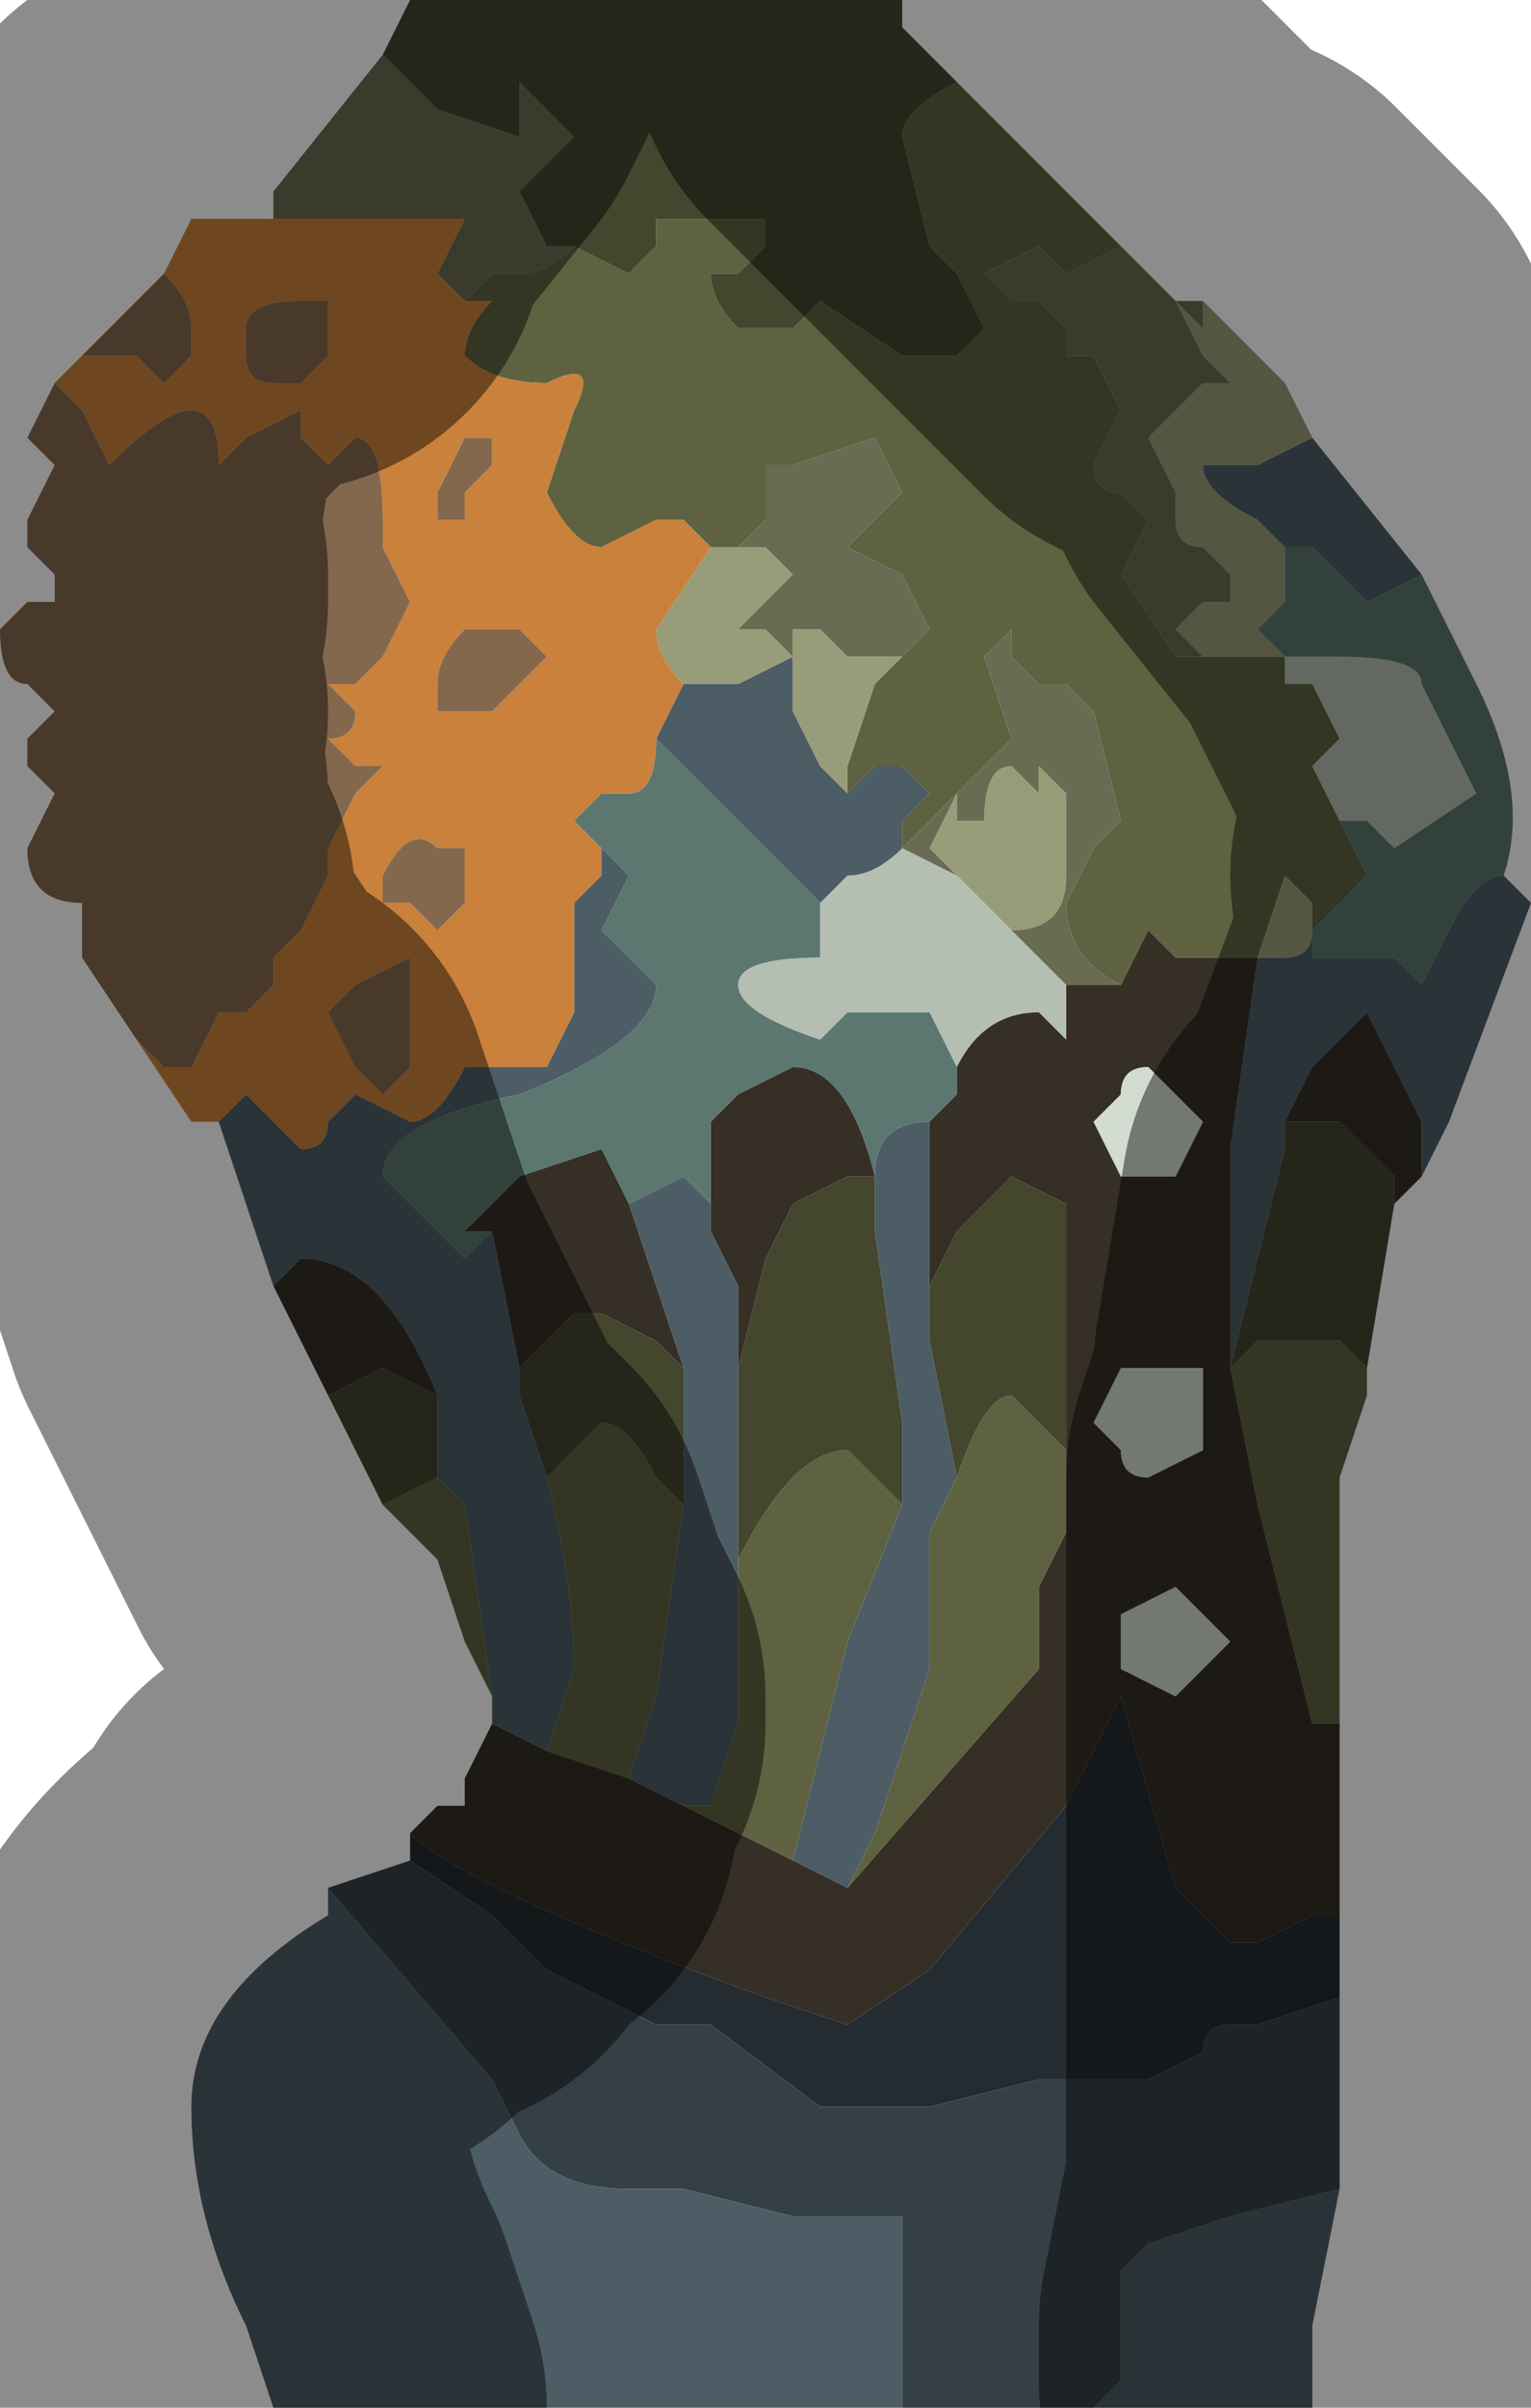 <?xml version="1.0" encoding="UTF-8" standalone="no"?>
<svg xmlns:xlink="http://www.w3.org/1999/xlink" height="4.4px" width="2.8px" xmlns="http://www.w3.org/2000/svg">
  <g transform="matrix(1.0, 0.0, 0.0, 1.0, 1.25, 2.2)">
    <path d="M1.25 0.3 L1.25 0.35 1.2 0.5 1.2 0.95 1.15 0.95 1.05 0.55 1.0 0.3 1.05 0.25 1.2 0.25 1.25 0.3 M-0.35 0.9 L-0.4 0.8 -0.45 0.65 -0.55 0.55 -0.45 0.5 -0.4 0.55 -0.35 0.9 M0.5 -2.05 L0.6 -1.95 0.8 -1.75 0.7 -1.7 0.65 -1.75 0.55 -1.7 0.6 -1.65 0.65 -1.65 0.7 -1.6 0.7 -1.55 0.75 -1.55 0.8 -1.45 0.75 -1.35 Q0.75 -1.3 0.8 -1.3 L0.85 -1.25 0.85 -1.25 0.8 -1.15 0.9 -1.0 0.95 -1.0 1.0 -1.0 1.0 -1.0 1.1 -1.0 1.1 -0.95 1.15 -0.95 1.2 -0.85 1.15 -0.8 1.15 -0.8 1.2 -0.7 1.25 -0.6 1.2 -0.55 1.15 -0.5 1.15 -0.55 1.1 -0.6 1.05 -0.45 0.95 -0.45 0.9 -0.45 0.85 -0.5 0.8 -0.4 Q0.7 -0.45 0.7 -0.55 L0.75 -0.65 0.8 -0.7 0.75 -0.9 0.7 -0.95 0.65 -0.95 0.6 -1.0 0.6 -1.05 0.55 -1.0 0.6 -0.85 0.5 -0.75 0.45 -0.7 0.4 -0.65 0.4 -0.7 0.45 -0.75 0.4 -0.8 0.35 -0.8 0.35 -0.8 0.3 -0.75 0.3 -0.75 0.3 -0.8 0.35 -0.95 0.35 -0.95 0.4 -1.0 0.45 -1.05 0.45 -1.05 0.4 -1.15 0.3 -1.2 0.35 -1.25 0.4 -1.3 0.35 -1.4 0.2 -1.35 0.15 -1.35 0.15 -1.25 0.1 -1.2 0.05 -1.2 0.05 -1.2 0.0 -1.25 -0.05 -1.25 -0.15 -1.2 Q-0.2 -1.2 -0.25 -1.3 L-0.2 -1.45 Q-0.15 -1.55 -0.25 -1.5 -0.35 -1.5 -0.4 -1.55 -0.4 -1.6 -0.35 -1.65 L-0.4 -1.65 -0.35 -1.7 -0.3 -1.7 Q-0.25 -1.7 -0.2 -1.75 L-0.25 -1.75 -0.2 -1.75 -0.1 -1.7 -0.05 -1.75 -0.05 -1.8 0.1 -1.8 0.15 -1.8 0.15 -1.75 0.1 -1.7 0.05 -1.7 Q0.05 -1.65 0.1 -1.6 0.15 -1.6 0.2 -1.6 L0.25 -1.65 0.4 -1.55 0.5 -1.55 0.55 -1.6 0.5 -1.7 0.45 -1.75 0.4 -1.95 Q0.4 -2.0 0.5 -2.05 L0.5 -2.05 M0.7 0.5 L0.7 0.6 0.65 0.7 0.65 0.85 0.3 1.25 0.35 1.15 0.45 0.85 0.45 0.6 0.5 0.5 Q0.55 0.35 0.6 0.35 L0.7 0.45 0.7 0.5 M0.2 1.2 L0.0 1.1 0.05 1.1 0.1 0.95 0.1 0.75 0.1 0.65 Q0.2 0.45 0.3 0.45 L0.4 0.55 0.3 0.8 0.2 1.2 M-0.1 1.05 L-0.25 1.0 -0.2 0.85 Q-0.2 0.7 -0.25 0.5 L-0.2 0.45 -0.15 0.4 Q-0.1 0.4 -0.05 0.5 L0.0 0.55 -0.05 0.9 -0.1 1.05" fill="#5f6240" fill-rule="evenodd" stroke="none"/>
    <path d="M1.1 -1.0 L1.1 -1.0 1.2 -1.0 1.2 -1.0 Q1.35 -1.0 1.35 -0.95 L1.45 -0.75 Q1.3 -0.65 1.3 -0.65 L1.25 -0.7 1.2 -0.7 1.15 -0.8 1.15 -0.8 1.2 -0.85 1.15 -0.95 1.1 -0.95 1.1 -1.0 M0.6 -0.5 L0.7 -0.4 0.7 -0.3 0.65 -0.35 Q0.55 -0.35 0.5 -0.25 L0.45 -0.35 0.3 -0.35 0.25 -0.3 Q0.1 -0.35 0.1 -0.4 0.1 -0.45 0.25 -0.45 L0.25 -0.55 0.25 -0.55 0.3 -0.6 Q0.35 -0.6 0.4 -0.65 L0.4 -0.65 0.5 -0.6 0.55 -0.55 0.6 -0.5" fill="#b4bfb1" fill-rule="evenodd" stroke="none"/>
    <path d="M1.35 -1.15 L1.4 -1.05 1.45 -0.95 Q1.55 -0.75 1.5 -0.6 1.45 -0.6 1.4 -0.5 L1.35 -0.4 1.3 -0.45 1.2 -0.45 1.15 -0.45 1.15 -0.5 1.2 -0.55 1.25 -0.6 1.2 -0.7 1.25 -0.7 1.3 -0.65 Q1.3 -0.65 1.45 -0.75 L1.35 -0.95 Q1.35 -1.0 1.2 -1.0 L1.2 -1.0 1.1 -1.0 1.05 -1.05 1.1 -1.1 1.1 -1.2 1.15 -1.2 1.2 -1.15 1.25 -1.1 1.35 -1.15 M-0.05 -0.85 L0.1 -0.7 0.25 -0.55 0.25 -0.45 Q0.1 -0.45 0.1 -0.4 0.1 -0.35 0.25 -0.3 L0.3 -0.35 0.45 -0.35 0.5 -0.25 0.5 -0.2 0.45 -0.15 0.45 -0.15 Q0.35 -0.15 0.35 -0.05 0.3 -0.25 0.2 -0.25 L0.1 -0.2 0.05 -0.15 0.05 0.0 0.0 -0.05 -0.1 0.0 -0.15 -0.1 -0.3 -0.05 -0.4 0.05 -0.35 0.05 -0.4 0.1 -0.55 -0.05 Q-0.55 -0.15 -0.3 -0.2 -0.05 -0.3 -0.05 -0.4 L-0.1 -0.45 -0.15 -0.5 -0.1 -0.6 -0.15 -0.65 -0.15 -0.65 -0.2 -0.7 -0.2 -0.7 -0.15 -0.75 -0.1 -0.75 Q-0.05 -0.75 -0.05 -0.85" fill="#5c7770" fill-rule="evenodd" stroke="none"/>
    <path d="M1.15 -1.4 L1.35 -1.15 1.25 -1.1 1.2 -1.15 1.15 -1.2 1.1 -1.2 1.05 -1.25 Q0.95 -1.3 0.95 -1.35 L1.05 -1.35 1.15 -1.4 M1.5 -0.6 L1.55 -0.55 1.4 -0.15 1.35 -0.05 1.35 -0.15 1.3 -0.25 1.25 -0.35 1.15 -0.25 1.1 -0.15 1.1 -0.1 1.05 0.1 1.0 0.3 1.0 -0.1 1.05 -0.45 1.1 -0.45 Q1.15 -0.45 1.15 -0.5 L1.15 -0.45 1.2 -0.45 1.3 -0.45 1.35 -0.4 1.4 -0.5 Q1.45 -0.6 1.5 -0.6 M1.2 1.8 L1.15 2.05 1.15 2.15 1.15 2.2 0.75 2.2 0.8 2.15 0.8 1.95 0.8 1.95 0.85 1.9 1.0 1.85 1.2 1.8 M0.4 2.2 L-0.75 2.2 -0.8 2.05 Q-0.9 1.85 -0.9 1.65 -0.9 1.45 -0.65 1.3 L-0.65 1.25 -0.35 1.6 -0.3 1.7 Q-0.25 1.8 -0.1 1.8 L0.0 1.8 0.2 1.85 0.3 1.85 0.4 1.85 0.4 1.95 0.4 2.2 M-0.35 0.95 L-0.35 0.9 -0.35 0.9 -0.4 0.55 -0.45 0.5 -0.45 0.35 Q-0.55 0.1 -0.7 0.1 L-0.7 0.1 -0.75 0.15 -0.85 -0.15 -0.85 -0.15 -0.8 -0.2 -0.7 -0.1 Q-0.65 -0.1 -0.65 -0.15 L-0.6 -0.2 -0.5 -0.15 Q-0.45 -0.15 -0.4 -0.25 L-0.25 -0.25 -0.2 -0.35 -0.2 -0.55 -0.15 -0.6 -0.15 -0.65 -0.15 -0.65 -0.1 -0.6 -0.15 -0.5 -0.1 -0.45 -0.05 -0.4 Q-0.05 -0.3 -0.3 -0.2 -0.55 -0.15 -0.55 -0.05 L-0.4 0.1 -0.35 0.05 -0.3 0.3 -0.3 0.35 -0.25 0.5 Q-0.2 0.7 -0.2 0.85 L-0.25 1.0 -0.35 0.95 M0.3 -0.75 L0.3 -0.75 0.35 -0.8 0.35 -0.8 0.4 -0.8 0.45 -0.75 0.4 -0.7 0.4 -0.65 0.4 -0.65 Q0.35 -0.6 0.3 -0.6 L0.25 -0.55 0.25 -0.55 0.1 -0.7 -0.05 -0.85 0.0 -0.95 0.0 -0.95 0.05 -0.95 0.1 -0.95 0.1 -0.95 0.2 -1.0 0.2 -0.95 0.2 -0.9 0.25 -0.8 Q0.3 -0.75 0.3 -0.75 M0.05 0.0 L0.05 0.05 0.1 0.15 0.1 0.3 0.1 0.65 0.1 0.75 0.1 0.95 0.05 1.1 0.0 1.1 0.0 1.1 -0.1 1.05 -0.05 0.9 0.0 0.55 0.0 0.4 0.0 0.3 -0.05 0.15 -0.1 0.0 0.0 -0.05 0.05 0.0 M0.35 -0.05 L0.35 -0.05 Q0.35 -0.15 0.45 -0.15 L0.45 -0.15 0.45 -0.1 0.45 0.15 0.45 0.25 0.5 0.5 0.45 0.6 0.45 0.85 0.35 1.15 0.3 1.25 0.2 1.2 0.3 0.8 0.4 0.55 0.4 0.4 0.35 0.05 0.35 -0.05" fill="#4d5d66" fill-rule="evenodd" stroke="none"/>
    <path d="M0.95 -1.65 L1.0 -1.6 1.05 -1.55 1.1 -1.5 1.15 -1.4 1.05 -1.35 0.95 -1.35 Q0.95 -1.3 1.05 -1.25 L1.1 -1.2 1.1 -1.1 1.05 -1.05 1.1 -1.0 1.0 -1.0 1.0 -1.0 0.95 -1.0 Q0.9 -1.05 0.9 -1.05 L0.95 -1.1 1.0 -1.1 1.0 -1.15 0.95 -1.2 Q0.9 -1.2 0.9 -1.25 L0.9 -1.3 0.85 -1.4 0.9 -1.45 0.95 -1.5 1.0 -1.5 0.95 -1.55 0.95 -1.55 0.9 -1.65 0.95 -1.6 0.95 -1.65 M1.1 -1.0 L1.1 -1.0 M0.4 -1.0 L0.35 -0.95 0.35 -0.95 0.3 -0.8 0.3 -0.75 Q0.3 -0.75 0.25 -0.8 L0.2 -0.9 0.2 -0.95 0.2 -1.0 0.1 -0.95 0.1 -0.95 0.05 -0.95 0.0 -0.95 Q-0.05 -1.0 -0.05 -1.05 L0.05 -1.2 0.1 -1.2 0.1 -1.2 0.15 -1.2 0.2 -1.15 0.15 -1.1 0.1 -1.05 0.1 -1.05 0.15 -1.05 0.2 -1.0 0.2 -1.05 0.25 -1.05 0.25 -1.05 0.3 -1.0 0.35 -1.0 0.4 -1.0 M1.05 -0.45 L1.1 -0.6 1.15 -0.55 1.15 -0.5 Q1.15 -0.45 1.1 -0.45 L1.05 -0.45 M0.5 -0.6 L0.45 -0.65 0.5 -0.75 Q0.5 -0.75 0.5 -0.7 L0.55 -0.7 Q0.55 -0.8 0.6 -0.8 L0.6 -0.8 0.65 -0.75 0.65 -0.8 0.7 -0.75 0.7 -0.65 0.7 -0.6 Q0.7 -0.5 0.6 -0.5 L0.55 -0.55 0.5 -0.6" fill="#999c78" fill-rule="evenodd" stroke="none"/>
    <path d="M-0.75 -1.8 L-0.75 -1.85 -0.55 -2.1 -0.5 -2.05 -0.45 -2.0 -0.3 -1.95 -0.3 -2.05 -0.2 -1.95 -0.3 -1.85 -0.25 -1.75 -0.2 -1.75 Q-0.25 -1.7 -0.3 -1.7 L-0.35 -1.7 -0.4 -1.65 -0.45 -1.7 -0.4 -1.8 -0.7 -1.8 -0.75 -1.8 -0.75 -1.8 M0.8 -1.75 L0.9 -1.65 0.95 -1.65 0.95 -1.6 0.9 -1.65 0.95 -1.55 0.95 -1.55 1.0 -1.5 0.95 -1.5 0.9 -1.45 0.85 -1.4 0.9 -1.3 0.9 -1.25 Q0.9 -1.2 0.95 -1.2 L1.0 -1.15 1.0 -1.1 0.95 -1.1 0.9 -1.05 Q0.9 -1.05 0.95 -1.0 L0.9 -1.0 0.8 -1.15 0.85 -1.25 0.85 -1.25 0.8 -1.3 Q0.75 -1.3 0.75 -1.35 L0.8 -1.45 0.75 -1.55 0.7 -1.55 0.7 -1.6 0.65 -1.65 0.6 -1.65 0.55 -1.7 0.65 -1.75 0.7 -1.7 0.8 -1.75 M0.1 -1.2 L0.15 -1.25 0.15 -1.35 0.2 -1.35 0.35 -1.4 0.4 -1.3 0.35 -1.25 0.3 -1.2 0.4 -1.15 0.45 -1.05 0.45 -1.05 0.4 -1.0 0.35 -1.0 0.3 -1.0 0.25 -1.05 0.25 -1.05 0.2 -1.05 0.2 -1.0 0.15 -1.05 0.1 -1.05 0.1 -1.05 0.15 -1.1 0.2 -1.15 0.15 -1.2 0.1 -1.2 0.1 -1.2 M0.4 -0.65 L0.45 -0.7 0.5 -0.75 0.6 -0.85 0.55 -1.0 0.6 -1.05 0.6 -1.0 0.65 -0.95 0.7 -0.95 0.75 -0.9 0.8 -0.7 0.75 -0.65 0.7 -0.55 Q0.7 -0.45 0.8 -0.4 L0.75 -0.4 Q0.75 -0.4 0.7 -0.4 L0.6 -0.5 Q0.7 -0.5 0.7 -0.6 L0.7 -0.65 0.7 -0.75 0.65 -0.8 0.65 -0.75 0.6 -0.8 0.6 -0.8 Q0.55 -0.8 0.55 -0.7 L0.5 -0.7 Q0.5 -0.75 0.5 -0.75 L0.45 -0.65 0.5 -0.6 0.4 -0.65" fill="#696b52" fill-rule="evenodd" stroke="none"/>
    <path d="M1.3 0.0 L1.25 0.3 1.2 0.25 1.05 0.25 1.0 0.3 1.05 0.1 1.1 -0.1 1.1 -0.15 1.2 -0.15 1.3 -0.05 1.3 0.0 M-0.55 0.55 L-0.65 0.35 -0.55 0.3 -0.45 0.35 -0.45 0.5 -0.55 0.55 M-0.55 -2.1 L-0.5 -2.2 0.4 -2.2 0.4 -2.15 0.45 -2.1 0.5 -2.05 0.5 -2.05 Q0.4 -2.0 0.4 -1.95 L0.45 -1.75 0.5 -1.7 0.55 -1.6 0.5 -1.55 0.4 -1.55 0.25 -1.65 0.2 -1.6 Q0.15 -1.6 0.1 -1.6 0.05 -1.65 0.05 -1.7 L0.1 -1.7 0.15 -1.75 0.15 -1.8 0.1 -1.8 -0.05 -1.8 -0.05 -1.75 -0.1 -1.7 -0.2 -1.75 -0.25 -1.75 -0.3 -1.85 -0.2 -1.95 -0.3 -2.05 -0.3 -1.95 -0.45 -2.0 -0.5 -2.05 -0.55 -2.1 M0.1 0.3 L0.15 0.1 0.2 0.0 0.3 -0.05 0.35 -0.05 0.35 -0.05 0.35 0.05 0.4 0.4 0.4 0.55 0.3 0.45 Q0.2 0.45 0.1 0.65 L0.1 0.3 M0.45 0.15 L0.5 0.05 0.6 -0.05 0.7 0.0 0.7 0.5 0.7 0.45 0.6 0.35 Q0.55 0.35 0.5 0.5 L0.45 0.6 0.5 0.5 0.45 0.25 0.45 0.15 M0.0 0.3 L0.0 0.4 0.0 0.55 -0.05 0.5 Q-0.1 0.4 -0.15 0.4 L-0.2 0.45 -0.25 0.5 -0.3 0.35 -0.3 0.3 -0.2 0.2 -0.2 0.2 -0.15 0.2 -0.05 0.25 0.0 0.3" fill="#44462d" fill-rule="evenodd" stroke="none"/>
    <path d="M1.35 -0.05 L1.3 0.0 1.3 -0.05 1.2 -0.15 1.1 -0.15 1.15 -0.25 1.25 -0.35 1.3 -0.25 1.35 -0.15 1.35 -0.05 M1.2 0.95 L1.2 1.3 1.15 1.3 1.05 1.35 Q1.05 1.35 1.0 1.35 L0.9 1.25 Q0.9 1.25 0.8 0.9 L0.7 1.1 0.45 1.4 0.3 1.5 0.15 1.45 Q-0.4 1.25 -0.5 1.15 L-0.45 1.1 -0.4 1.1 -0.4 1.05 -0.35 0.95 -0.35 0.95 -0.25 1.0 -0.1 1.05 0.0 1.1 0.0 1.1 0.2 1.2 0.3 1.25 0.65 0.85 0.65 0.7 0.7 0.6 0.7 0.5 0.7 0.0 0.6 -0.05 0.5 0.05 0.45 0.15 0.45 -0.1 0.45 -0.15 0.5 -0.2 0.5 -0.25 Q0.55 -0.35 0.65 -0.35 L0.7 -0.3 0.7 -0.4 Q0.75 -0.4 0.75 -0.4 L0.8 -0.4 0.85 -0.5 0.9 -0.45 0.95 -0.45 1.05 -0.45 1.0 -0.1 1.0 0.3 1.05 0.55 1.15 0.95 1.2 0.95 M-0.65 0.35 L-0.7 0.25 -0.75 0.15 -0.7 0.1 -0.7 0.1 Q-0.55 0.1 -0.45 0.35 L-0.55 0.3 -0.65 0.35 M0.05 0.0 L0.05 -0.15 0.1 -0.2 0.2 -0.25 Q0.3 -0.25 0.35 -0.05 L0.35 -0.05 0.3 -0.05 0.2 0.0 0.15 0.1 0.1 0.3 0.1 0.15 0.05 0.05 0.05 0.0 M0.35 -0.05 L0.35 -0.05 M0.95 -0.15 L0.9 -0.2 0.85 -0.25 Q0.8 -0.25 0.8 -0.2 L0.75 -0.15 0.8 -0.05 0.85 -0.05 0.9 -0.05 0.95 -0.15 M0.75 0.4 L0.8 0.45 Q0.8 0.5 0.85 0.5 L0.95 0.45 0.95 0.4 0.95 0.3 Q0.9 0.3 0.85 0.3 0.8 0.3 0.8 0.3 L0.75 0.4 M0.0 0.3 L-0.05 0.25 -0.15 0.2 -0.2 0.2 -0.2 0.2 -0.3 0.3 -0.35 0.05 -0.4 0.05 -0.3 -0.05 -0.15 -0.1 -0.1 0.0 -0.05 0.15 0.0 0.3 M0.95 0.75 L0.9 0.7 0.8 0.75 0.8 0.85 0.9 0.9 0.95 0.85 1.0 0.8 0.95 0.75" fill="#352f26" fill-rule="evenodd" stroke="none"/>
    <path d="M0.95 -0.15 L0.9 -0.05 0.85 -0.05 0.8 -0.05 0.75 -0.15 0.8 -0.2 Q0.8 -0.25 0.85 -0.25 L0.9 -0.2 0.95 -0.15 M0.75 0.4 L0.8 0.3 Q0.8 0.3 0.85 0.3 0.9 0.3 0.95 0.3 L0.95 0.4 0.95 0.45 0.85 0.5 Q0.8 0.5 0.8 0.45 L0.75 0.4 M0.95 0.75 L1.0 0.8 0.95 0.85 0.9 0.9 0.8 0.85 0.8 0.75 0.9 0.7 0.95 0.75" fill="#d2dbd0" fill-rule="evenodd" stroke="none"/>
    <path d="M1.2 1.3 L1.2 1.45 1.05 1.5 1.0 1.5 Q0.95 1.5 0.95 1.55 L0.85 1.6 0.75 1.6 0.65 1.6 0.45 1.65 0.35 1.65 0.25 1.65 0.05 1.5 -0.05 1.5 -0.05 1.5 -0.25 1.4 -0.35 1.3 -0.5 1.2 -0.5 1.15 Q-0.4 1.25 0.15 1.45 L0.3 1.5 0.45 1.4 0.7 1.1 0.8 0.9 Q0.9 1.25 0.9 1.25 L1.0 1.35 Q1.05 1.35 1.05 1.35 L1.15 1.3 1.2 1.3" fill="#242c31" fill-rule="evenodd" stroke="none"/>
    <path d="M1.2 1.45 L1.2 1.7 1.2 1.8 1.0 1.85 0.85 1.9 0.8 1.95 0.8 1.95 0.8 2.15 0.75 2.2 0.4 2.2 0.4 1.95 0.4 1.85 0.3 1.85 0.2 1.85 0.0 1.8 -0.1 1.8 Q-0.25 1.8 -0.3 1.7 L-0.35 1.6 -0.65 1.25 -0.5 1.2 -0.35 1.3 -0.25 1.4 -0.05 1.5 -0.05 1.5 0.05 1.5 0.25 1.65 0.35 1.65 0.45 1.65 0.65 1.6 0.75 1.6 0.85 1.6 0.95 1.55 Q0.95 1.5 1.0 1.5 L1.05 1.5 1.2 1.45" fill="#343f46" fill-rule="evenodd" stroke="none"/>
    <path d="M-0.85 -0.15 L-0.9 -0.15 -1.0 -0.3 -1.0 -0.3 -0.95 -0.25 -0.9 -0.25 -0.85 -0.35 -0.8 -0.35 -0.75 -0.4 -0.75 -0.45 -0.7 -0.5 -0.65 -0.6 -0.65 -0.65 -0.6 -0.75 -0.55 -0.8 -0.6 -0.8 -0.65 -0.85 Q-0.6 -0.85 -0.6 -0.9 L-0.65 -0.95 -0.6 -0.95 -0.55 -1.0 -0.5 -1.1 -0.55 -1.2 -0.55 -1.25 Q-0.55 -1.4 -0.6 -1.4 L-0.65 -1.35 -0.7 -1.4 -0.7 -1.45 -0.8 -1.4 -0.85 -1.35 Q-0.85 -1.45 -0.9 -1.45 -0.95 -1.45 -1.05 -1.35 L-1.1 -1.45 -1.15 -1.5 -1.1 -1.55 -1.1 -1.55 -1.05 -1.55 -1.0 -1.55 -0.95 -1.5 -0.9 -1.55 -0.9 -1.6 Q-0.9 -1.65 -0.95 -1.7 L-0.95 -1.7 -0.9 -1.8 -0.8 -1.8 -0.75 -1.8 -0.75 -1.8 -0.7 -1.8 -0.4 -1.8 -0.45 -1.7 -0.4 -1.65 -0.35 -1.65 Q-0.4 -1.6 -0.4 -1.55 -0.35 -1.5 -0.25 -1.5 -0.15 -1.55 -0.2 -1.45 L-0.25 -1.3 Q-0.2 -1.2 -0.15 -1.2 L-0.05 -1.25 0.0 -1.25 0.05 -1.2 0.05 -1.2 -0.05 -1.05 Q-0.05 -1.0 0.0 -0.95 L0.0 -0.95 -0.05 -0.85 Q-0.05 -0.75 -0.1 -0.75 L-0.15 -0.75 -0.2 -0.7 -0.2 -0.7 -0.15 -0.65 -0.15 -0.6 -0.2 -0.55 -0.2 -0.35 -0.25 -0.25 -0.4 -0.25 Q-0.45 -0.15 -0.5 -0.15 L-0.6 -0.2 -0.65 -0.15 Q-0.65 -0.1 -0.7 -0.1 L-0.8 -0.2 -0.85 -0.15 -0.85 -0.15 M-0.65 -1.65 L-0.7 -1.65 Q-0.8 -1.65 -0.8 -1.6 L-0.8 -1.55 Q-0.8 -1.5 -0.75 -1.5 L-0.7 -1.5 -0.65 -1.55 -0.65 -1.65 M-0.4 -1.25 L-0.4 -1.3 -0.35 -1.35 -0.35 -1.4 -0.4 -1.4 -0.45 -1.3 -0.45 -1.25 -0.4 -1.25 M-0.3 -1.05 L-0.4 -1.05 Q-0.45 -1.0 -0.45 -0.95 L-0.45 -0.9 -0.4 -0.9 -0.35 -0.9 -0.35 -0.9 -0.3 -0.95 -0.25 -1.0 -0.3 -1.05 -0.3 -1.05 M-0.45 -0.65 Q-0.5 -0.7 -0.55 -0.6 L-0.55 -0.55 -0.5 -0.55 -0.45 -0.5 -0.4 -0.55 Q-0.4 -0.55 -0.4 -0.6 L-0.4 -0.65 -0.45 -0.65 M-0.6 -0.4 L-0.65 -0.35 -0.6 -0.25 -0.55 -0.2 Q-0.55 -0.2 -0.5 -0.25 L-0.5 -0.45 -0.6 -0.4" fill="#c9813b" fill-rule="evenodd" stroke="none"/>
    <path d="M-1.0 -0.3 L-1.0 -0.3 -1.1 -0.45 -1.1 -0.55 Q-1.2 -0.55 -1.2 -0.65 L-1.15 -0.75 -1.2 -0.8 -1.2 -0.85 -1.15 -0.9 -1.2 -0.95 Q-1.25 -0.95 -1.25 -1.05 L-1.2 -1.1 -1.15 -1.1 -1.15 -1.15 -1.2 -1.2 -1.2 -1.25 -1.15 -1.35 -1.2 -1.4 -1.15 -1.5 -1.1 -1.45 -1.05 -1.35 Q-0.95 -1.45 -0.9 -1.45 -0.85 -1.45 -0.85 -1.35 L-0.8 -1.4 -0.7 -1.45 -0.7 -1.4 -0.65 -1.35 -0.6 -1.4 Q-0.55 -1.4 -0.55 -1.25 L-0.55 -1.2 -0.5 -1.1 -0.55 -1.0 -0.6 -0.95 -0.65 -0.95 -0.6 -0.9 Q-0.6 -0.85 -0.65 -0.85 L-0.6 -0.8 -0.55 -0.8 -0.6 -0.75 -0.65 -0.65 -0.65 -0.6 -0.7 -0.5 -0.75 -0.45 -0.75 -0.4 -0.8 -0.35 -0.85 -0.35 -0.9 -0.25 -0.95 -0.25 -1.0 -0.3 -1.0 -0.3 M-1.1 -1.55 L-1.0 -1.65 -1.0 -1.65 -0.95 -1.7 Q-0.9 -1.65 -0.9 -1.6 L-0.9 -1.55 -0.95 -1.5 -1.0 -1.55 -1.05 -1.55 -1.1 -1.55 M-0.65 -1.65 L-0.65 -1.55 -0.7 -1.5 -0.75 -1.5 Q-0.8 -1.5 -0.8 -1.55 L-0.8 -1.6 Q-0.8 -1.65 -0.7 -1.65 L-0.65 -1.65 M-0.45 -0.65 L-0.4 -0.65 -0.4 -0.6 Q-0.4 -0.55 -0.4 -0.55 L-0.45 -0.5 -0.5 -0.55 -0.55 -0.55 -0.55 -0.6 Q-0.5 -0.7 -0.45 -0.65 M-0.3 -1.05 L-0.3 -1.05 -0.25 -1.0 -0.3 -0.95 -0.35 -0.9 -0.35 -0.9 -0.4 -0.9 -0.45 -0.9 -0.45 -0.95 Q-0.45 -1.0 -0.4 -1.05 L-0.3 -1.05 M-0.4 -1.25 L-0.45 -1.25 -0.45 -1.3 -0.4 -1.4 -0.35 -1.4 -0.35 -1.35 -0.4 -1.3 -0.4 -1.25 M-0.6 -0.4 L-0.5 -0.45 -0.5 -0.25 Q-0.55 -0.2 -0.55 -0.2 L-0.6 -0.25 -0.65 -0.35 -0.6 -0.4" fill="#83684e" fill-rule="evenodd" stroke="none"/>
    <path d="M0.95 -1.65 L1.0 -1.6 1.05 -1.55 1.1 -1.5 1.15 -1.4 1.35 -1.15 1.4 -1.05 1.45 -0.95 Q1.55 -0.75 1.5 -0.6 L1.55 -0.55 1.4 -0.15 1.35 -0.05 1.3 0.0 1.25 0.3 1.25 0.35 1.2 0.5 1.2 0.95 1.2 1.3 1.2 1.45 1.2 1.7 1.2 1.8 1.15 2.05 1.15 2.15 M-0.75 2.2 L-0.8 2.05 Q-0.9 1.85 -0.9 1.65 -0.9 1.45 -0.65 1.3 L-0.65 1.25 -0.5 1.2 -0.5 1.15 -0.45 1.1 -0.4 1.1 -0.4 1.05 -0.35 0.95 -0.35 0.95 -0.35 0.9 -0.35 0.9 -0.4 0.8 -0.45 0.65 -0.55 0.55 -0.65 0.35 -0.7 0.25 -0.75 0.15 -0.85 -0.15 -0.9 -0.15 -1.0 -0.3 -1.0 -0.3 -1.1 -0.45 -1.1 -0.55 Q-1.2 -0.55 -1.2 -0.65 L-1.15 -0.75 -1.2 -0.8 -1.2 -0.85 -1.15 -0.9 -1.2 -0.95 Q-1.25 -0.95 -1.25 -1.05 L-1.2 -1.1 -1.15 -1.1 -1.15 -1.15 -1.2 -1.2 -1.2 -1.25 -1.15 -1.35 -1.2 -1.4 -1.15 -1.5 -1.1 -1.55 -1.1 -1.55 -1.0 -1.65 -1.0 -1.65 -0.95 -1.7 -0.95 -1.7 -0.9 -1.8 -0.8 -1.8 -0.75 -1.8 -0.75 -1.85 -0.55 -2.1 -0.5 -2.2 M0.4 -2.2 L0.4 -2.15 0.45 -2.1 0.5 -2.05 0.6 -1.95 0.8 -1.75 0.9 -1.65 0.95 -1.65" fill="none" stroke="#000000" stroke-linecap="round" stroke-linejoin="round" stroke-opacity="0.451" stroke-width="1.0"/>
  </g>
</svg>

